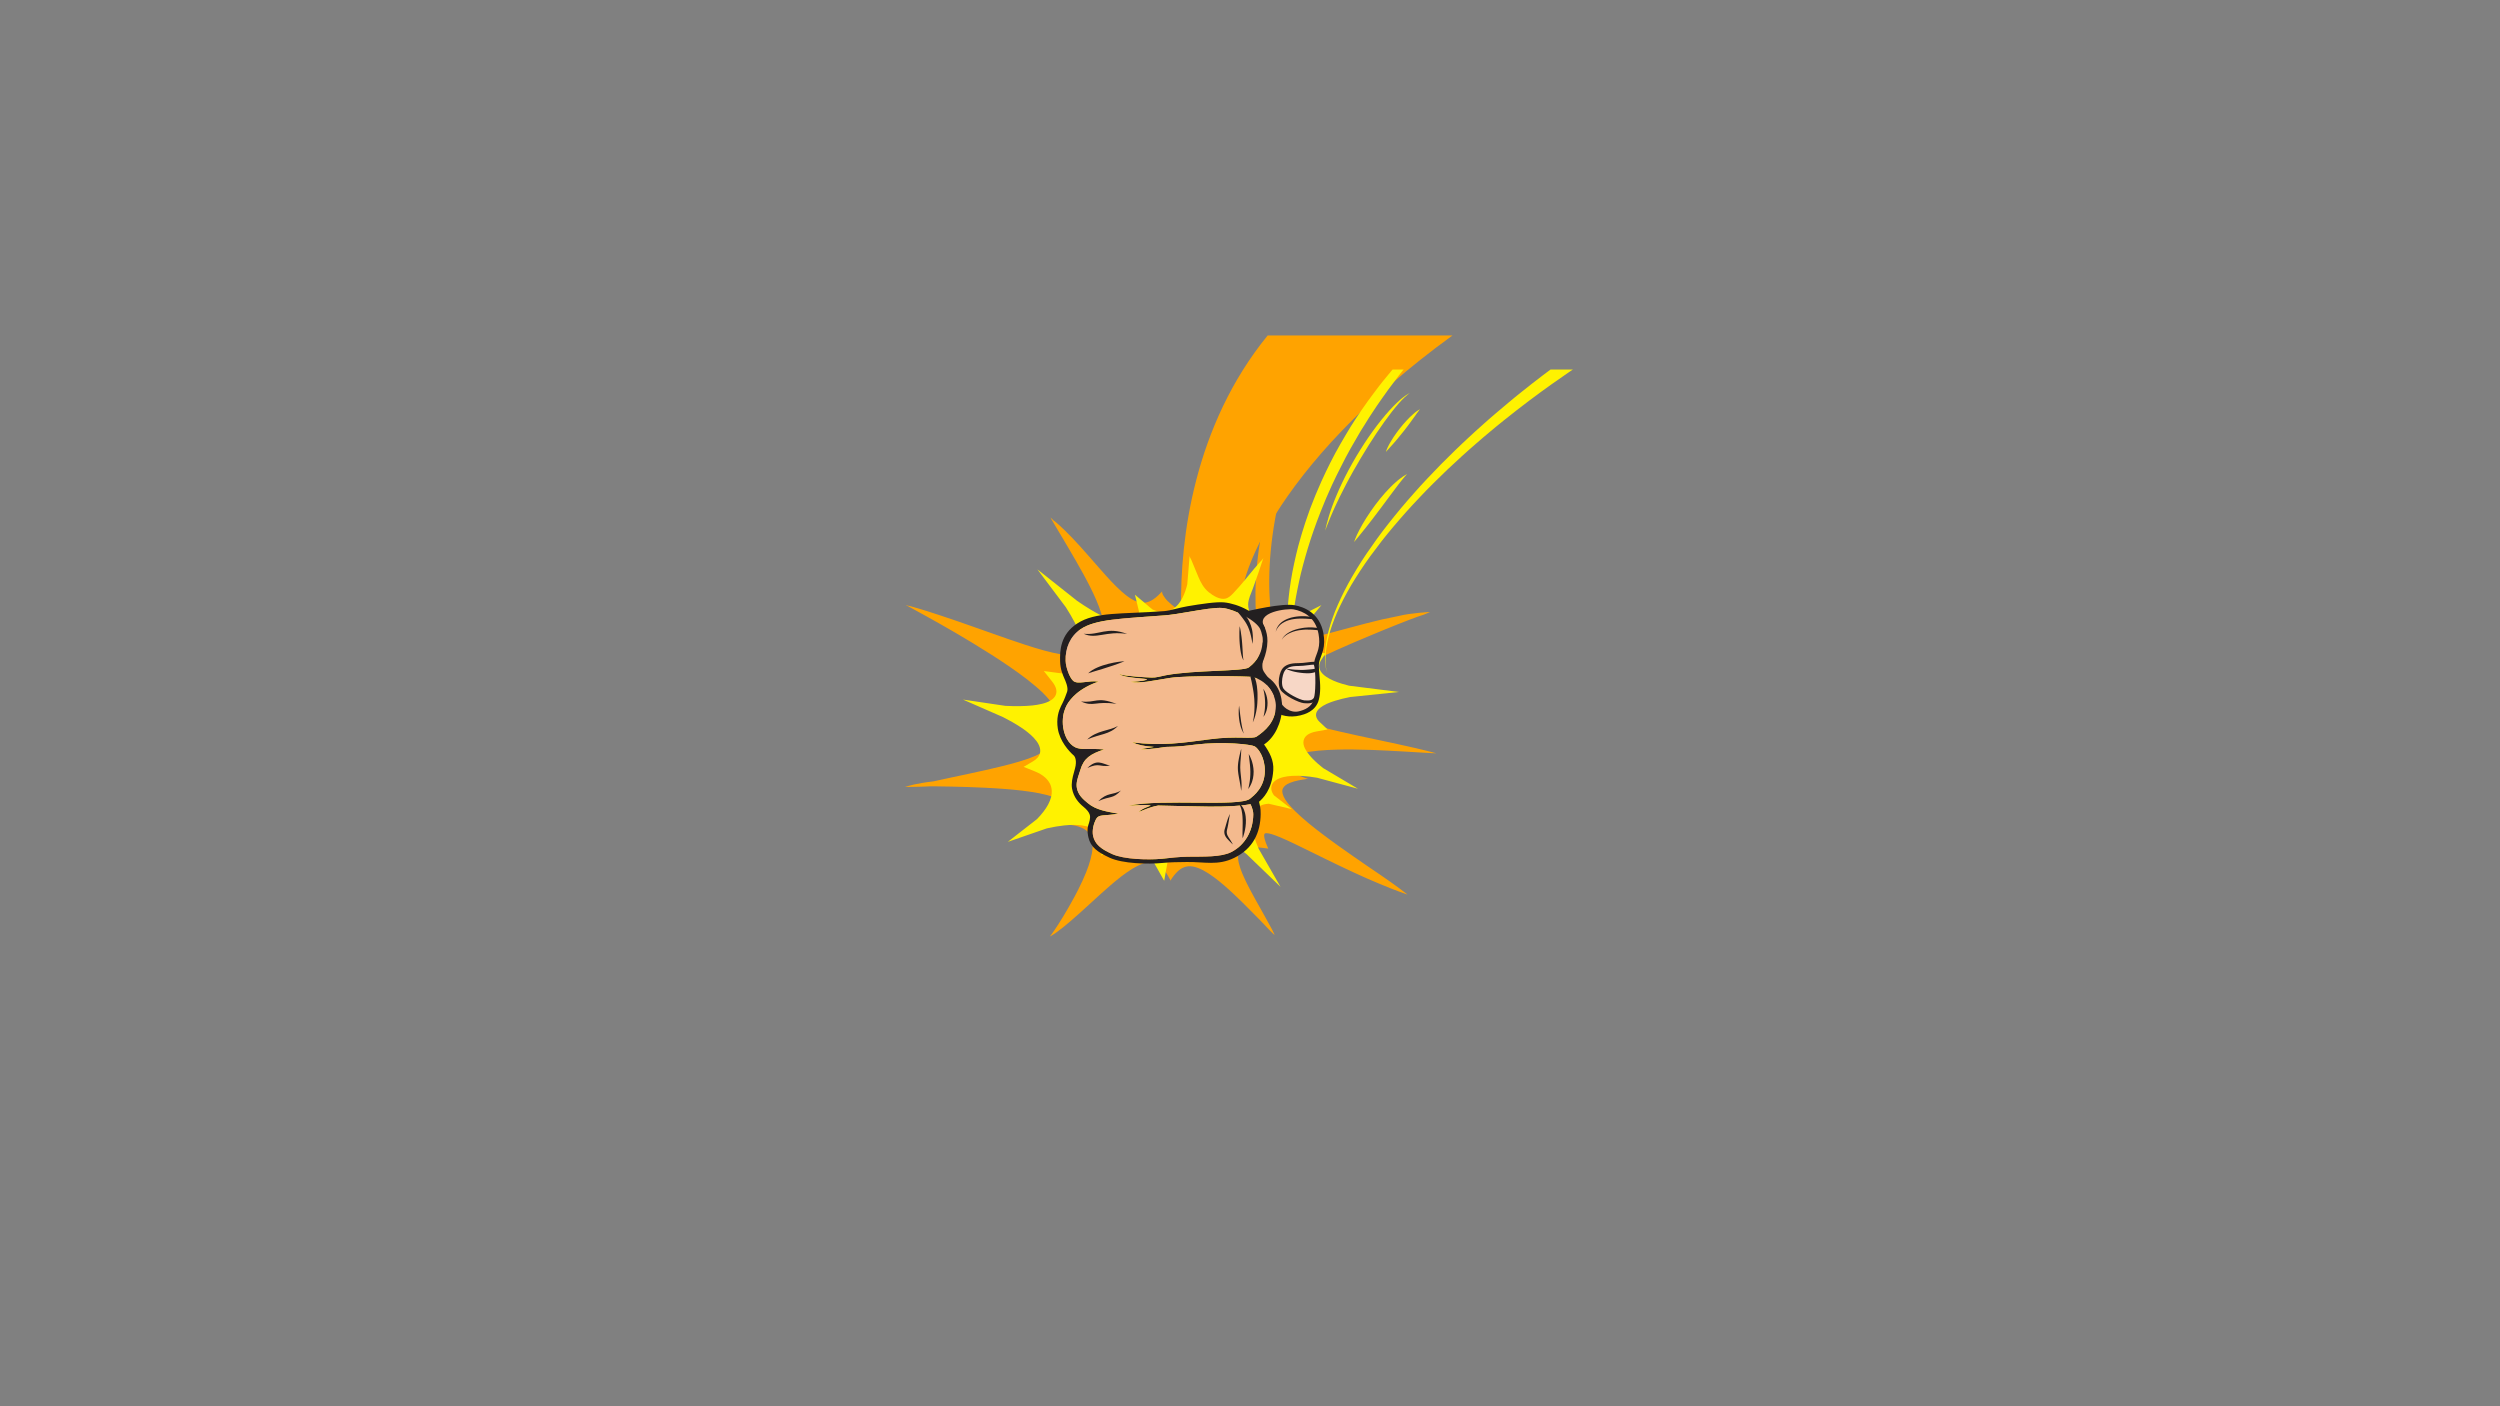 <?xml version="1.0" encoding="utf-8"?>
<!-- Generator: Adobe Illustrator 23.0.1, SVG Export Plug-In . SVG Version: 6.00 Build 0)  -->
<svg version="1.1" id="Layer_1" xmlns="http://www.w3.org/2000/svg" xmlns:xlink="http://www.w3.org/1999/xlink" x="0px" y="0px"
	 viewBox="0 0 1920 1080" style="enable-background:new 0 0 1920 1080;" xml:space="preserve">
<rect x="0" y="0" width="1920" height="1080" fill="#808080" stroke="none"/>
<style type="text/css">
	.st0{fill:#FFA300;}
	.st1{fill:#FFF200;}
	.st2{fill:#F4BA8E;}
	.st3{fill:#231F20;}
	.st4{fill:#F7D7C6;}
</style>
<g id="orange_fire">
	<path class="st0" d="M907.11,467.59c0.06,3.59-7.67-3.46-10.46-6.07c-1.39-1.3-5.41-6.43-3.81-7.65c-0.09,0.07-0.21,0.21-0.29,0.31
		c-0.15,0.13-0.32,0.31-0.54,0.55c-0.55,0.62-1.45,1.5-2.34,2.36c-1.13,1.11-2.5,2.23-3.97,3.23c-1.94,1.29-3.94,2.12-5.95,2.48
		c-2.25,0.39-4.71,0.05-7.33-1.01c-2.29-0.93-4.83-2.48-7.77-4.76c-2.31-1.8-4.71-3.95-7.54-6.76c-2.37-2.37-4.81-4.94-7.25-7.64
		c-1.72-1.87-3.41-3.8-5.05-5.67c-0.66-0.75-1.32-1.51-1.98-2.25c-2.27-2.61-4.53-5.19-6.71-7.68l-0.09-0.1
		c-2.13-2.45-4.3-4.9-6.46-7.28c-1.94-2.17-3.82-4.15-5.64-6.06l-0.37-0.39c-4-4.22-7.4-7.45-9.56-9.42
		c-0.87-0.8-1.64-1.46-2.25-1.99c-0.23-0.2-0.43-0.37-0.62-0.53l-0.57-0.48c-0.26-0.21-0.41-0.34-0.47-0.39l-0.55-0.41l0.21,0.32
		c-1.5-1.5-2.37-2.3-2.49-2.41l-0.5-0.44l0.27,0.53c0.12,0.24,1.1,1.95,2.68,4.6l2.28,3.83c1.4,2.35,3.05,5.12,4.89,8.19
		c0.88,1.5,1.81,3.07,2.77,4.71c0.63,1.07,1.28,2.17,1.94,3.3c0.79,1.36,1.6,2.76,2.43,4.19c0.89,1.55,1.81,3.12,2.75,4.73
		c1.68,2.92,3.49,6.14,5.36,9.56c1.81,3.35,3.57,6.63,5.2,9.9c1.6,3.18,3.17,6.52,4.66,9.94c1.64,3.85,2.79,6.92,3.62,9.67
		c1.05,3.52,1.61,6.41,1.69,8.85c0.08,2.97-0.57,5.2-1.92,6.55c-1.28,1.33-3.51,2.14-6.29,2.27c-2,0.08-4.17-0.04-6.64-0.39
		c-1.81-0.29-3.35-0.56-4.44-0.8c-0.61-0.14-1.06-0.23-1.32-0.28c-0.1-0.02-0.17-0.04-0.22-0.05l-0.29-0.07l0.09,0.21
		c0.05,0.13,0.24,0.6,0.55,1.38c0.32,0.79,0.72,1.96,1.34,3.92c0.4,1.57,0.95,3.72,0.73,5.86c-0.14,1.21-0.52,2.16-1.13,2.85
		c-0.69,0.81-1.64,1.37-2.92,1.71c-2.33,0.6-5.72,0.54-10.38-0.19c-3.57-0.57-7.59-1.47-12.63-2.85
		c-9.37-2.58-19.16-5.88-27.49-8.77c-6.94-2.39-13.87-4.85-20.57-7.23c-2.33-0.83-4.64-1.65-6.91-2.45l-2.56-0.89
		c-3.5-1.22-6.9-2.41-10.14-3.55c-4.19-1.44-8.23-2.79-11.47-3.86c-7.62-2.56-13.63-4.4-17.33-5.5c-2.35-0.71-4.54-1.34-6.49-1.86
		l-1.09-0.3l0.69,0.36c-1.27-0.42-1.96-0.65-1.96-0.65l-1.2-0.41l1.09,0.59c0,0,2.57,1.39,7.09,3.86c1.41,0.78,3.02,1.66,4.8,2.64
		l3.27,1.79c3.1,1.73,6.58,3.69,10.4,5.83c1.58,0.91,3.22,1.85,4.91,2.82c2.32,1.34,4.75,2.73,7.25,4.17
		c3.51,2.05,7.09,4.2,10.88,6.48l2.51,1.51c4.52,2.75,9.25,5.69,14.05,8.74c3.91,2.51,9.05,5.83,14.13,9.36
		c4.44,3.04,8.98,6.33,13.49,9.8c4.81,3.76,8.68,7.09,11.83,10.16c2.9,2.9,6.44,6.69,8.16,10.35c1.18,2.52,1.32,4.82,0.41,6.63
		c-0.33,0.66-0.8,1.25-1.4,1.78c-2.51,2.23-6.35,3.38-9.02,4.05c-2.84,0.68-5.76,1.19-8.68,1.53l-1,0.11
		c-2.05,0.23-3.66,0.42-4.85,0.49c-1.23,0.11-1.94,0.18-2.07,0.19l-0.65-0.13l0.53,0.27l0.05,0.03c0.02,0.02,0.06,0.03,0.1,0.04
		c0.17,0.09,0.67,0.32,1.54,0.72c0.74,0.32,1.73,0.78,2.89,1.33c0.5,0.23,1.02,0.48,1.59,0.74c2.15,1.02,4.39,2.18,6.68,3.45
		c3.21,1.84,5.5,3.49,7.2,5.19c1.1,1.16,1.73,2.22,1.87,3.15c0.18,1.02-0.1,1.97-0.85,2.95c-1.33,1.73-3.97,3.45-8.32,5.42
		c-3.23,1.41-6.98,2.75-11.8,4.21c-3.98,1.21-8.35,2.4-12.99,3.54c-4.52,1.14-9.06,2.18-13.32,3.14c-4.5,0.98-8.9,1.94-13.07,2.87
		c-4.26,0.9-8.39,1.78-12.28,2.61c-1.48,0.32-2.93,0.64-4.35,0.94c-2.33,0.51-4.56,0.99-6.69,1.45c-0.6,0.13-1.18,0.25-1.76,0.38
		c-0.66,0.14-1.32,0.28-1.97,0.43c-6.95,0.81-12.05,1.78-15.11,2.45c-3.89,0.86-6.02,1.64-6.04,1.64l-0.68,0.25
		c0,0,15.49-0.22,19.1-0.51c1.64,0,3.37,0.01,5.18,0.02c3.43,0.03,7.19,0.1,11.39,0.19c3.95,0.08,8.22,0.19,12.7,0.33
		c3.87,0.12,8.18,0.3,13.55,0.56l0.55,0.03c4.39,0.24,8.93,0.48,13.41,0.84c4.48,0.33,9.15,0.77,13.88,1.33
		c4.66,0.56,9.11,1.24,13.23,2.02c4.76,0.96,8.56,2,11.62,3.19c3.8,1.49,6.33,3.17,7.51,4.98c0.62,0.89,0.94,1.91,0.97,3.11
		c0.05,1.01-0.13,2.09-0.51,3.12c-0.68,1.77-1.65,3.5-2.79,4.98c-1.13,1.5-1.88,2.44-2.46,3.06l-0.25,0.29
		c-0.38,0.44-0.57,0.65-0.64,0.75l-0.6,0.17l0.7,0.03c0,0,0.58,0.02,1.63,0.04c0.84-0.02,2.01,0.04,3.49,0.11l1.03,0.05
		c2.52,0.17,4.7,0.42,6.85,0.8c2.02,0.37,5,1.13,7.8,2.65c2.48,1.42,4.33,3.43,5.35,5.83c1,2.24,1.43,5.07,1.28,8.43
		c-0.1,1.57-0.28,3.13-0.54,4.64c-0.33,1.61-0.66,3.18-1.1,4.75c-0.82,3-1.91,6.22-3.25,9.58c-1.69,4.22-3.7,8.61-6.13,13.43
		c-0.81,1.6-1.68,3.28-2.59,4.99c-1.51,2.82-3.06,5.62-4.61,8.32l-0.09,0.15c-1.49,2.58-2.9,5.01-4.26,7.24
		c-2.87,4.68-5.22,8.35-6.99,10.9c-0.24,0.33-0.46,0.65-0.67,0.95c-0.61,0.86-1.09,1.54-1.48,2.03c-0.42,0.55-0.65,0.86-0.76,0.98
		c-0.03,0.04-0.04,0.06-0.04,0.06l-0.19,0.16l0.31,0.02c0.02,0,0.07,0,0.11-0.02c0.42-0.22,2.16-1.23,4.49-2.9
		c3.09-2.2,6.91-5.24,10.76-8.57c1.82-1.56,4.23-3.64,6.78-5.95c1.76-1.58,3.57-3.24,5.43-4.93l1.96-1.78
		c1.6-1.46,3.23-2.95,4.88-4.46l2.96-2.71l1.32-1.19c2.23-2.01,4.53-4.08,6.86-6.08c2.55-2.22,5.31-4.5,8.43-6.96
		c2.55-1.93,5.57-4.17,8.68-6.08c3.44-2.09,6.25-3.44,8.86-4.25c3.11-1.01,5.97-1.19,8.27-0.51c2.13,0.59,4.31,1.99,6.14,3.94
		c1.76,1.93,2.93,3.66,3.59,4.76c0.75,1.24,1.49,2.5,1.91,3.35c0.42,0.79,0.65,1.22,0.65,1.22l0.01,0.49l0.13-0.24l0.23,0.42
		c0,0-0.1-0.66-0.09-0.66c0.04-0.08,0.27-0.41,0.6-0.87c0.21-0.36,0.54-0.8,0.92-1.31c0.26-0.34,0.54-0.73,0.84-1.14
		c0.7-0.87,1.75-2.19,3.11-3.45c1.69-1.52,3.26-2.5,4.96-3.11c1.95-0.78,4.21-0.95,6.73-0.51c2.39,0.44,5.12,1.46,7.91,2.95
		c2.39,1.26,4.96,2.91,8.07,5.17c2.81,2.08,5.43,4.19,7.81,6.26c2.61,2.23,5.11,4.54,7.45,6.72c2.14,2.01,4.37,4.16,7.01,6.76
		c4.06,4.01,7.82,7.84,11.13,11.21l1.07,1.09c1.03,1.08,2.01,2.09,2.96,3.06l0.74,0.75l0.02,0.02c0.01,0.01,0.02,0.02,0.03,0.03
		c1.66,1.84,3.29,3.58,4.85,5.15c1.81,1.84,2.98,2.93,3.27,3.19l0.27-0.03c0-0.01-0.04-0.16-0.17-0.43
		c-0.47-1.07-1.06-2.3-1.72-3.55c-0.63-1.22-1.33-2.48-2.1-3.81c-0.99-1.83-2.07-3.8-3.22-5.86c-2.23-4-4.85-8.69-7.65-13.68
		c-1.52-2.77-2.88-5.29-4.16-7.69c-1.46-2.82-2.76-5.36-3.93-7.92c-1.25-2.65-2.34-5.3-3.26-7.9c-0.99-2.86-1.56-5.29-1.76-7.43
		c-0.2-2.48,0.16-4.42,1.11-5.74c0.87-1.32,2.56-2.26,4.89-2.74c1.85-0.38,3.99-0.52,6.52-0.44c2.23,0.09,4.22,0.28,5.52,0.42
		c0.57,0.07,1.1,0.14,1.59,0.2c0.81,0.1,1.51,0.18,2.04,0.27c0.85,0.11,1.32,0.17,1.32,0.17l0.19,0.02l-0.06-0.15
		c0,0-0.18-0.43-0.54-1.23c-0.26-0.59-0.58-1.37-0.97-2.36c-0.13-0.33-0.27-0.69-0.42-1.06c-0.57-1.63-1.14-3.37-1.19-5.11
		c-0.03-0.5,0.08-0.93,0.18-1.19l0.02-0.04c0.15-0.29,0.33-0.49,0.53-0.57c0.39-0.17,1.4-0.24,2.67,0.02
		c2.73,0.51,6.03,1.8,9.19,3.11c3.54,1.49,7.25,3.23,10.4,4.74c3.47,1.66,6.99,3.38,10.71,5.21l0.39,0.19
		c3.79,1.87,7.64,3.76,11.49,5.65c2.95,1.43,5.91,2.86,8.83,4.28l2.74,1.33c3.3,1.59,6.78,3.24,11.3,5.33
		c3.32,1.54,6.82,3.12,10.69,4.84c3.56,1.57,6.9,2.98,9.71,4.14c6.25,2.63,11.48,4.64,14.76,5.86c3.4,1.26,5.52,1.97,5.72,2.03
		l0.72,0.21c0,0-8.58-6.78-20.89-15.12l-2.82-1.92c-2.25-1.53-4.61-3.13-7.07-4.8c-2.21-1.52-4.49-3.11-6.84-4.73l-4.07-2.82
		c-3.85-2.68-7.74-5.41-11.55-8.13c-3.74-2.69-7.73-5.57-11.67-8.58c-3.49-2.59-7.16-5.48-11.22-8.81
		c-3.87-3.2-7.15-6.13-10.03-8.96c-3.62-3.61-5.97-6.36-7.6-8.92c-2.03-3.21-2.77-5.97-2.15-7.97c0.08-0.26,0.19-0.53,0.31-0.78
		c0.8-1.59,2.59-3.04,5.04-4.06c2.13-0.88,4.54-1.59,6.97-2.06c2.19-0.42,3.77-0.7,4.91-0.84c1.14-0.18,1.76-0.25,1.77-0.26
		l1.07-0.14c0,0-1.09-0.07-1.11-0.08c-0.13-0.04-0.68-0.22-1.63-0.53c-0.77-0.25-2.38-0.79-4.58-1.65
		c-1.94-0.79-4.23-1.78-6.52-3.18c-1.65-1-4.52-3.02-5.24-5.3c-0.26-0.78-0.19-1.58,0.21-2.38c0.53-1.05,1.61-2.05,3.21-2.99
		c2.43-1.39,5.88-2.58,10.27-3.53c3.59-0.78,7.74-1.4,12.69-1.89c4.94-0.44,9.42-0.7,13.7-0.79c8.04-0.25,16.82-0.18,27.62,0.21
		c4.53,0.17,8.86,0.38,12.86,0.58c2.15,0.12,4.24,0.23,6.25,0.34c1.84,0.1,3.62,0.2,5.33,0.29c3.64,0.21,6.97,0.41,9.91,0.59
		c2.9,0.17,5.42,0.32,7.5,0.44c0.72,0.04,1.39,0.08,2,0.11c0.52,0.03,0.99,0.06,1.43,0.08c0.38,0.02,0.74,0.03,1.04,0.04
		c0.39,0.02,0.73,0.04,1.02,0.05l0.29,0.01c0.14,0,0.27,0.01,0.37,0.01c0.1,0,0.18,0.01,0.25,0.01l1.14,0.02l-0.86-0.22
		c0,0-0.09-0.02-0.23-0.07l-0.57-0.15c-0.99-0.26-2.84-0.76-5.41-1.4c-5.42-1.34-10.95-2.63-16.45-3.83
		c-3.14-0.7-6.9-1.54-10.98-2.41c-1.4-0.3-2.84-0.6-4.29-0.91c-2.58-0.55-5.22-1.11-7.92-1.69c-2.46-0.52-4.98-1.06-7.52-1.6
		c-1.82-0.39-3.66-0.78-5.51-1.18c-4.26-0.93-8.8-1.92-13.37-2.98c-8-1.84-17.3-4.1-25.65-6.88c-3.23-1.1-7.36-2.6-10.59-4.43
		c-1.48-0.82-2.74-1.73-3.65-2.63c-0.9-0.89-1.37-1.77-1.47-2.7c-0.1-0.82,0.18-1.77,0.82-2.83c0.46-0.8,1.16-1.63,2.11-2.52
		c1.5-1.38,3.15-2.64,4.78-3.66c1.27-0.82,2.57-1.65,3.45-2.16c0.65-0.39,1.06-0.63,1.21-0.72l0.03-0.02l0.23-0.14l-0.28-0.07
		c-0.06-0.02-0.68-0.17-1.78-0.45c-0.82-0.2-2.56-0.67-4.91-1.44c-2-0.68-4.55-1.64-6.56-3.13c-2.01-1.54-2.33-3.35-0.94-5.53
		c1.43-2.28,4.23-4.48,6.77-6.32c3.13-2.18,6.76-4.25,9.91-5.99c3.25-1.77,6.97-3.67,11.39-5.81c3.86-1.84,7.98-3.78,12.17-5.64
		c3.91-1.78,7.92-3.51,11.79-5.18l0.59-0.25c2.72-1.15,5.41-2.28,8.05-3.4l4.1-1.73c4.68-1.95,8.2-3.41,11.41-4.74
		c1.62-0.65,3.19-1.29,4.73-1.91c1.94-0.78,3.81-1.54,5.6-2.26c7.35-2.91,12.17-4.75,15.62-5.98c1.95-0.68,3.46-1.19,4.51-1.49
		c1.03-0.3,4.85-2.08,4.85-2.08c-0.29,0.01-15.33,0.86-23.63,2.98c-3.09,0.79-9.35,1.85-13.36,2.79c-3.95,0.94-8,1.94-12.01,2.98
		c-4.7,1.21-8.85,2.3-12.69,3.35c-4.31,1.16-8.68,2.33-13.06,3.5c-4.3,1.18-8.61,2.29-13,3.42c-5.06,1.26-9.09,2.2-12.67,2.95
		c-9.42,1.96-23.42,6.41-28.96-3.47c-1.42-2.53-1.7-6.16-4.37-8.02c-2.69-1.87-8.72,0.74-9.95-1.87
		c-12.03-25.52,23.63-121.21,160.91-220.96l-141.92,0.02C917.3,326.62,906.18,413.11,907.11,467.59z"/>
	<path class="st1" d="M1017.73,407.59c0,0,0.1-0.47,0.29-1.34c0.21-0.87,0.43-2.16,0.88-3.78c0.42-1.62,0.93-3.6,1.63-5.84
		c0.68-2.24,1.49-4.77,2.5-7.48c0.98-2.73,2.1-5.67,3.42-8.73c1.28-3.08,2.71-6.3,4.3-9.59c1.59-3.29,3.26-6.69,5.1-10.08
		c1.84-3.39,3.75-6.82,5.75-10.21c2.02-3.38,4.12-6.72,6.24-9.99c2.1-3.28,4.34-6.41,6.5-9.45c2.18-3.03,4.38-5.91,6.55-8.59
		c2.14-2.7,4.29-5.17,6.32-7.42c2.04-2.25,4-4.25,5.82-5.96c0.89-0.87,1.79-1.64,2.59-2.36c0.85-0.69,1.61-1.34,2.34-1.89
		c1.44-1.11,2.68-1.88,3.53-2.37c0.88-0.46,1.34-0.71,1.34-0.71s-0.42,0.3-1.22,0.86c-0.77,0.58-1.84,1.49-3.13,2.7
		c-1.28,1.22-2.74,2.76-4.35,4.59c-1.61,1.82-3.32,3.94-5.17,6.27c-1.81,2.35-3.74,4.91-5.72,7.66c-1.99,2.74-3.97,5.69-6.05,8.73
		c-2.06,3.05-4.08,6.25-6.16,9.5c-2.07,3.25-4.1,6.58-6.07,9.95c-2.02,3.34-3.95,6.72-5.82,10.06c-0.92,1.67-1.84,3.34-2.75,4.98
		c-0.88,1.65-1.78,3.27-2.6,4.89c-1.66,3.23-3.29,6.34-4.74,9.33c-0.74,1.49-1.42,2.95-2.09,4.36c-0.69,1.41-1.32,2.78-1.91,4.1
		c-0.61,1.31-1.16,2.59-1.68,3.79c-0.53,1.21-1.05,2.35-1.48,3.44c-0.91,2.17-1.68,4.06-2.29,5.63c-0.63,1.56-1.08,2.81-1.41,3.66
		C1017.9,407.14,1017.73,407.59,1017.73,407.59z"/>
	<path class="st1" d="M1064.36,347.09c0,0,0.18-0.62,0.56-1.67c0.17-0.53,0.45-1.15,0.81-1.86c0.35-0.71,0.74-1.53,1.22-2.4
		c0.47-0.88,1-1.78,1.59-2.73c0.59-0.95,1.19-1.98,1.88-2.99c1.39-2.02,2.88-4.18,4.53-6.25c0.83-1.03,1.65-2.06,2.5-3.06
		c0.82-1.01,1.71-1.96,2.56-2.88c0.85-0.92,1.71-1.79,2.51-2.62c0.81-0.83,1.66-1.56,2.42-2.24c0.75-0.69,1.47-1.3,2.11-1.83
		c0.69-0.51,1.32-0.93,1.82-1.28c1.01-0.69,1.61-1.04,1.61-1.04s-0.38,0.57-1.06,1.5c-0.35,0.46-0.75,1.02-1.25,1.63
		c-0.45,0.66-0.94,1.41-1.52,2.2c-0.56,0.8-1.19,1.65-1.85,2.54c-0.64,0.91-1.32,1.88-2.05,2.86c-0.74,0.97-1.5,1.98-2.27,3.01
		c-0.76,1.03-1.57,2.06-2.38,3.09c-1.64,2.04-3.24,4.1-4.86,5.98c-0.8,0.94-1.57,1.85-2.31,2.71c-0.72,0.86-1.48,1.66-2.12,2.39
		c-0.63,0.74-1.24,1.4-1.8,1.99c-0.54,0.6-1.06,1.11-1.42,1.57C1064.84,346.59,1064.36,347.09,1064.36,347.09z"/>
	<path class="st1" d="M1039.96,416.28c0,0,0.08-0.24,0.22-0.7c0.15-0.45,0.35-1.12,0.71-1.94c0.67-1.67,1.72-3.99,3.15-6.71
		c1.41-2.73,3.2-5.85,5.27-9.12c1.04-1.63,2.12-3.31,3.29-4.99c1.14-1.69,2.37-3.36,3.61-5.04c1.24-1.67,2.55-3.31,3.84-4.92
		c1.3-1.61,2.65-3.15,3.95-4.63c1.35-1.46,2.64-2.88,3.95-4.18c1.33-1.29,2.54-2.51,3.79-3.57c1.23-1.07,2.32-2.06,3.42-2.84
		c1.07-0.81,1.98-1.51,2.82-2.03c1.66-1.03,2.63-1.56,2.63-1.56s-0.69,0.83-1.91,2.18c-0.62,0.67-1.26,1.58-2.09,2.53
		c-0.83,0.95-1.63,2.13-2.61,3.32c-0.98,1.2-1.91,2.59-3,3.97c-1.06,1.41-2.17,2.9-3.33,4.44c-2.3,3.09-4.75,6.39-7.2,9.69
		c-2.48,3.29-4.96,6.58-7.32,9.65c-1.19,1.53-2.35,3.01-3.44,4.41c-1.09,1.41-2.17,2.71-3.14,3.93c-0.95,1.23-1.89,2.32-2.69,3.31
		c-0.81,0.98-1.51,1.84-2.09,2.54c-0.58,0.7-1.06,1.26-1.35,1.66C1040.13,416.08,1039.96,416.28,1039.96,416.28z"/>
	<path class="st0" d="M1018.87,283.78c-0.96,1.49-1.92,2.99-2.88,4.54c-4.19,6.71-8.28,13.93-12.27,21.5
		c-3.95,7.59-7.79,15.53-11.34,23.72c-3.57,8.18-6.9,16.6-9.89,25.12c-6.01,17.02-10.69,34.43-13.71,50.99
		c-3.05,16.55-4.46,32.24-4.58,45.73c-0.07,6.75,0.16,12.94,0.53,18.43c0.41,5.49,0.94,10.27,1.5,14.2
		c0.56,3.92,1.11,7.14,1.51,9.12c0.39,2.04,0.6,3.14,0.6,3.14l12.48-2.03c0,0-0.26-1.08-0.74-3.11c-0.52-2.08-1.11-4.86-1.82-8.6
		c-0.71-3.73-1.42-8.28-2.05-13.53c-0.59-5.25-1.08-11.2-1.3-17.72c-0.47-13.03,0.21-28.31,2.46-44.59
		c2.23-16.28,6.05-33.54,11.22-50.52c2.57-8.49,5.48-16.91,8.65-25.12c3.14-8.21,6.6-16.2,10.17-23.84
		c3.61-7.63,7.34-14.93,11.2-21.71c1.1-1.95,2.2-3.84,3.31-5.71H1018.87z"/>
	<path class="st1" d="M1069.52,283.78c-0.24,0.27-0.47,0.53-0.71,0.81c-1.52,1.85-3.06,3.72-4.61,5.61
		c-1.55,1.9-3.16,3.79-4.66,5.77c-1.5,1.98-3.01,3.99-4.54,6.01c-6.09,8.09-12.01,16.66-17.61,25.57
		c-5.44,8.99-10.86,18.17-15.61,27.63c-2.46,4.7-4.58,9.52-6.83,14.27c-1.08,2.39-2.08,4.81-3.12,7.2c-0.52,1.2-1.03,2.39-1.54,3.59
		c-0.48,1.2-0.96,2.41-1.43,3.61c-0.94,2.4-1.88,4.8-2.81,7.18c-0.84,2.41-1.68,4.81-2.51,7.19c-0.86,2.37-1.59,4.76-2.34,7.13
		c-0.73,2.37-1.53,4.71-2.17,7.06c-2.8,9.36-4.83,18.56-6.54,27.29c-1.64,8.75-2.69,17.09-3.34,24.8
		c-0.58,7.72-0.8,14.81-0.53,21.09c0.01,1.57,0.12,3.09,0.22,4.55c0.1,1.46,0.18,2.88,0.31,4.23c0.16,1.35,0.32,2.65,0.46,3.89
		c0.13,1.24,0.29,2.42,0.5,3.53c0.38,2.23,0.68,4.22,1.15,5.93c0.43,1.71,0.71,3.18,1.11,4.33c0.73,2.31,1.13,3.55,1.13,3.55
		s-0.22-1.27-0.63-3.64c-0.26-1.18-0.35-2.66-0.56-4.38c-0.23-1.71-0.3-3.71-0.45-5.92c-0.09-1.11-0.12-2.28-0.12-3.51
		c-0.01-1.23-0.03-2.51-0.04-3.85c0.04-1.34,0.07-2.73,0.11-4.18c0.03-1.45,0.06-2.94,0.19-4.49c0.1-1.54,0.21-3.14,0.32-4.78
		c0.17-1.64,0.34-3.32,0.52-5.05c0.09-0.86,0.18-1.74,0.27-2.62c0.12-0.88,0.23-1.78,0.35-2.68c0.24-1.81,0.49-3.66,0.75-5.55
		c0.64-3.77,1.23-7.69,2.1-11.72c0.76-4.04,1.73-8.2,2.69-12.47c2.11-8.52,4.62-17.44,7.58-26.58c3.02-9.13,6.45-18.48,10.37-27.84
		c0.48-1.17,0.96-2.35,1.44-3.53c0.52-1.17,1.03-2.34,1.55-3.51c1.04-2.34,2.05-4.7,3.13-7.04c2.26-4.64,4.39-9.36,6.85-13.95
		c4.58-9.31,9.8-18.37,15.05-27.24c1.38-2.19,2.75-4.36,4.11-6.53c1.35-2.17,2.65-4.36,4.09-6.46c2.83-4.22,5.51-8.46,8.46-12.46
		c1.44-2.02,2.86-4.03,4.28-6.01c1.43-1.98,2.93-3.88,4.35-5.81c1.44-1.92,2.86-3.82,4.26-5.69c1.17-1.45,2.31-2.88,3.45-4.3
		H1069.52z"/>
	<path class="st1" d="M1190.85,283.78c-1.86,1.38-3.82,2.85-5.88,4.41c-2.52,1.94-5.21,4-8.04,6.18c-2.82,2.18-5.72,4.54-8.79,6.97
		c-3.08,2.41-6.18,5.02-9.43,7.7c-3.26,2.66-6.56,5.47-9.93,8.38c-1.69,1.45-3.4,2.92-5.13,4.41c-1.7,1.51-3.43,3.05-5.17,4.59
		c-3.51,3.07-6.99,6.31-10.54,9.58c-3.59,3.25-7.07,6.68-10.66,10.1c-3.57,3.44-7.08,7-10.66,10.55
		c-7.02,7.22-14.09,14.59-20.79,22.22c-3.42,3.76-6.65,7.66-9.94,11.49c-1.62,1.93-3.19,3.89-4.78,5.82
		c-1.59,1.93-3.16,3.87-4.67,5.84c-6.19,7.77-11.81,15.68-17.09,23.41c-5.24,7.76-9.87,15.48-13.98,22.9
		c-4.05,7.46-7.41,14.7-10.17,21.48c-2.63,6.83-4.61,13.2-5.87,18.95c-1.15,5.76-1.82,10.83-1.76,15.03c0,1.05-0.01,2.04-0.01,2.97
		c0.09,0.93,0.17,1.8,0.25,2.61c0.08,0.81,0.15,1.56,0.22,2.25c0.06,0.69,0.25,1.3,0.35,1.85c0.47,2.2,0.72,3.38,0.72,3.38
		s-0.21-1.18-0.6-3.39c-0.08-0.55-0.25-1.16-0.28-1.85c-0.04-0.69-0.09-1.43-0.13-2.24c-0.05-0.81-0.1-1.68-0.15-2.6
		c0.04-0.93,0.08-1.91,0.12-2.95c0.09-4.17,0.95-9.19,2.3-14.86c1.46-5.66,3.66-11.92,6.52-18.6c2.98-6.65,6.58-13.72,10.86-20.99
		c4.35-7.24,9.22-14.75,14.7-22.29c5.52-7.52,11.38-15.19,17.8-22.71c1.56-1.91,3.19-3.78,4.84-5.65c1.65-1.87,3.27-3.77,4.94-5.63
		c3.4-3.7,6.74-7.46,10.27-11.1c6.91-7.37,14.19-14.47,21.4-21.41c3.68-3.42,7.28-6.84,10.94-10.14c3.69-3.28,7.26-6.58,10.92-9.69
		c3.63-3.14,7.19-6.24,10.78-9.18c1.78-1.48,3.54-2.95,5.28-4.4c1.77-1.42,3.51-2.83,5.23-4.22c3.44-2.78,6.8-5.47,10.12-8
		c3.3-2.55,6.47-5.04,9.59-7.34c3.12-2.31,6.07-4.56,8.94-6.64c2.88-2.07,5.6-4.03,8.17-5.88c5.14-3.66,9.69-6.75,13.4-9.34
		c1.04-0.7,2.01-1.35,2.93-1.96H1190.85z"/>
</g>
<path id="yellow_fire" class="st1" d="M992.18,476.2c-3.48,1.22-6.56,2.05-9.63,2.6c-2.57,0.44-4.7,0.63-6.74,0.6
	c-2.64-0.03-5.05-0.43-7.18-1.21c-6.36-2.23-10.29-8.35-10.05-14.21c0.17-4.1,2.13-8,3.57-11.85c2.92-7.83,5.51-15.77,8.16-23.67
	c-0.75,1.43-2.03,2.55-3.14,3.77c-5.35,5.9-10.1,12.24-15.34,18.22c-1.48,1.68-2.98,3.35-4.53,4.98c-1.64,1.73-3.6,3.75-6.22,4.33
	c-4.33,0.96-9.62-2.41-12.59-4.81c-4.09-3.31-6.29-7.53-8.18-12.01c-1.82-4.29-3.55-8.62-5.36-12.91c-0.33-0.79-1.4-2.31-1.32-3.18
	c0,0-1.79,21.85-1.79,21.85c-0.39,1.68-0.86,3.31-1.38,4.84l-0.14,0.44c-1.24,3.61-2.77,6.59-4.67,9.15
	c-2.54,3.39-5.77,5.6-9.41,6.4c-1.95,0.45-4.03,0.51-6.11,0.14c-1.95-0.32-3.57-0.96-4.9-1.54c-0.64-0.29-12.98-11.07-13.59-11.4
	l3.14,13.04c-0.19,0.96-0.45,1.84-0.86,2.78c-0.72,1.59-1.71,2.81-3.07,3.74c-1.54,1.08-3.92,1.77-6.35,1.83
	c-5.07,0.11-10.09-1.67-13.86-3.22c-3.96-1.64-8.09-3.76-12.95-6.67c-3.55-2.14-7.07-4.43-10.48-6.8l-30.49-24.18l21.86,29.12
	c2.54,3.99,4.7,7.68,6.61,11.29c2.8,5.35,4.82,10.05,6.19,14.39c1.82,5.88,2.33,10.34,1.67,14.38c-0.49,2.68-1.57,4.91-3.2,6.56
	c-1.69,1.78-4.18,3.09-6.99,3.68c-3,0.62-6.06,0.69-9.63,0.22l-11.55-1.54l6.38,8.09c0.77,0.98,1.42,1.96,1.96,2.92
	c1.13,2.15,1.54,4.06,1.24,5.87c-0.3,2.07-1.81,4.11-4.06,5.52c-2.27,1.48-4.95,2.27-6.8,2.74c-2.55,0.66-5.11,1.02-7.4,1.28
	c-6.07,0.63-12.93,0.72-20.96,0.31l-32.48-4.82l30.78,13.48c4.61,2.3,8.92,4.74,12.81,7.24c4.59,3,8.02,5.75,10.69,8.54
	c1.75,1.89,2.93,3.48,3.74,5.08c0.99,1.89,1.45,3.8,1.31,5.57c-0.12,1.71-0.8,3.33-2.05,4.73c-0.91,1.05-2.05,1.97-3.53,2.83
	l-7.16,4.22l8.72,3.5c3.14,1.26,5.73,2.81,7.84,4.7c1.53,1.41,2.74,2.95,3.59,4.56c0.84,1.61,1.32,3.47,1.45,5.48
	c0.19,3.34-0.71,6.78-2.79,10.73c-1.96,3.6-4.82,7.34-8.5,11.1l-22.49,17.54l29.92-10.35c4.95-1.12,9.32-1.87,13.36-2.29
	c5.26-0.54,9.58-0.56,13.55-0.04c2.59,0.35,4.74,0.87,6.64,1.61c2.15,0.82,4.06,1.97,5.52,3.33c1.35,1.25,2.42,2.73,3.03,4.18
	l0.02,0.07c0.34,0.89,0.59,1.73,0.74,2.52l-0.86,11.63l9.55-7.82c1.37-0.56,2.8-0.96,4.37-1.22c3.33-0.6,7.63-0.06,11.17,1.38
	c3.44,1.42,6.66,3.57,9.55,6.37l0.08,0.07c1.2,1.13,2.37,2.38,3.73,4.04c0.63,0.74,1.26,1.54,1.9,2.44l7.86,13.94l2.57-14.21
	c0.67-1.8,1.45-3.42,2.4-4.93c2.04-3.21,4.71-5.44,7.93-6.63c1.79-0.66,3.81-0.98,5.77-0.93c1.71,0.04,3.42,0.32,5.26,0.83
	c2.08,0.62,4.09,1.48,6.14,2.62l7.51,4.2l1.17-6.75c0.06-0.3,0.13-0.62,0.22-1c0.16-0.62,0.49-1.3,0.86-1.83l0.04-0.06
	c0.62-0.81,1.41-1.37,2.45-1.73c0.95-0.33,2.18-0.4,3.57-0.17c1.2,0.18,2.24,0.54,3.07,0.86l0.05,0.01
	c3.91,1.58,7.16,3.84,10.09,5.99c1.37,1.02,2.75,2.09,4.18,3.26l26.07,25.13l-16.74-29.16c-1.37-3.15-2.54-6.28-3.47-9.3
	c-1.39-4.59-2.01-8.6-1.9-12.25c0.07-2.26,0.44-4.13,1.16-5.83c0.85-1.96,2.18-3.62,3.86-4.8c1.64-1.15,3.67-1.93,6-2.27
	c0.66-0.11,1.33-0.18,2.05-0.21l17.61,4.1l-13.6-10.55c-0.16-0.22-0.3-0.43-0.43-0.62c-1.17-1.81-1.69-3.43-1.65-5.17
	c-0.02-1.88,1.12-3.97,2.95-5.39c1.91-1.54,4.29-2.3,6.32-2.82l0.05-0.01c4.09-0.98,8.78-1.25,14.78-0.86
	c3.52,0.23,7.29,0.69,11.17,1.37l31.31,8.44l-26.75-15.88c-1.4-1.11-2.74-2.23-3.96-3.3c-2.74-2.44-6.18-5.71-8.63-9.41
	c-0.85-1.31-2.02-3.29-2.43-5.48c-0.38-1.98,0.06-4.07,1.21-5.59c1-1.34,2.5-2.41,4.48-3.18c1.31-0.52,2.69-0.9,4.35-1.19l8.45-1.5
	l-6.01-5.62c-0.41-0.38-0.81-0.8-1.12-1.17l-0.04-0.05c-1.33-1.59-1.94-3.35-1.73-4.98c0.19-1.6,1.25-3.23,3.07-4.74
	c1.38-1.13,3.01-2.11,5.22-3.15c2.12-0.96,4.42-1.74,6.15-2.28c3.53-1.11,7.47-2.08,11.68-2.91l37.6-3.91l-38.33-4.8
	c-1.84-0.45-3.62-0.93-5.29-1.44c-5.06-1.52-9.03-3.27-12.13-5.33c-1.93-1.3-3.41-2.71-4.29-4.12c-0.93-1.46-1.38-3.13-1.25-4.64
	c0.16-1.48,0.64-2.84,1.54-4.19l3.3-5.03l-7.38-1.7c-0.27-0.06-0.55-0.13-0.75-0.19c-2.37-0.65-5.13-1.6-7.47-3.69
	c-1.23-1.08-2.2-2.41-2.79-3.83c-0.54-1.3-0.78-2.78-0.73-4.37c0.08-1.89,0.53-3.79,1.44-5.9l14.54-17.44L992.18,476.2z"/>
<g id="hand">
	<path class="st2" d="M953.5,472.13c0.35-0.08,30.08-7.62,40.4-5.71c8.8,1.62,18.24,6.99,20.6,20.21
		c2.36,13.22-3.32,16.9-3.51,24.08c-0.19,7.18,2.36,17.03,0.01,26.28c-1.88,7.41-8.58,9.79-12.99,10.87
		c-7.92,1.93-14.27-0.21-17.19-2.28c-2.92-2.06-10.6-9.86-12.05-18.14c-1.46-8.27-3.85-14.52,1.07-27.62
		c3.04-8.08-15.63-7.77-15.63-7.77L953.5,472.13z"/>
	<path class="st3" d="M1016.96,493.07c-0.07,4.78-1.31,8.07-2.4,10.97c-0.87,2.31-1.62,4.3-1.68,6.71l0,0.32
		c-0.03,2.28,0.21,4.88,0.46,7.63c0.29,3.25,0.61,6.61,0.56,10.11c-0.04,3.17-0.39,5.97-1.04,8.54
		c-2.32,9.16-11.35,11.36-14.32,12.09c-8.36,2.04-15.4-0.12-18.89-2.58c-3.35-2.36-11.2-10.46-12.73-19.16
		c-0.19-1.09-0.4-2.15-0.6-3.19c-0.69-3.51-1.35-6.82-1.29-10.78c0.06-4.47,1.03-9.05,3.05-14.41c0.45-1.21,0.28-2.11-0.63-2.9
		c-2.75-2.37-10.45-2.78-13.18-2.73l-1.86,0.03l-0.82-22.84l1.57-0.36c7.22-1.79,31.51-7.48,41.15-5.7
		c7.04,1.3,19.26,5.83,22.07,21.56C1016.79,488.78,1016.99,490.97,1016.96,493.07z M1009.11,511.03l0.01-0.35
		c0.07-2.9,0.94-5.21,1.86-7.66c1.06-2.81,2.15-5.72,2.21-9.99c0.02-1.92-0.15-3.93-0.55-6.15c-2.34-13.1-11.69-17.49-19.13-18.86
		c-4.67-0.86-30.22,1.86-22.15,13.97c0,0-4.71,9.16-1.29,12.12c1.32,1.14,2.01,2.56,1.98,4.11l0,0c-0.01,0.68-0.15,1.39-0.43,2.12
		c-1.89,5.03-2.61,11.05-1.78,13.84c1.05,3.55,8.26,9.25,4.44,11.3c-1.05,0.56-3.85,0.62-3.66,1.73c1.39,7.92,12.54,7.3,13.05,11.67
		c0.36,3.11,6.86,9.12,13.83,7.42c4.22-1.03,10.01-3.15,11.66-9.65c0.6-2.36,0.91-4.93,0.95-7.88c0.05-3.35-0.25-6.63-0.54-9.81
		C1009.32,516.13,1009.07,513.46,1009.11,511.03z"/>
	<path class="st4" d="M997.11,510.39c5.11,0.06,12.27-1.69,12.84-0.77c2.15,3.52,1.79,23.63,0.31,26.55
		c-1.47,2.92-4.98,3.13-8.71,2.79c-3.73-0.35-14.64-5.87-17.02-9.69c-2.38-3.82-0.87-11.79,1.08-14.69
		C987.57,511.7,991.16,510.33,997.11,510.39z"/>
	<path class="st3" d="M1012.71,524.65c-0.07,4.67-0.44,10.27-1.29,11.96c-1.86,3.69-6.32,3.78-9.99,3.44
		c-4.17-0.39-15.38-6.06-17.99-10.26c-1.18-1.89-1.39-4.4-1.37-6.18c0.05-3.5,1.09-7.53,2.47-9.58c2.23-3.3,6.23-4.81,12.59-4.74
		c2.24,0.03,4.92-0.32,7.28-0.62c4.07-0.51,5.92-0.75,6.64,0.43C1012.75,511.9,1012.75,521.71,1012.71,524.65z M984.58,523.65
		c-0.03,2.17,0.34,3.94,1.06,5.11c2.17,3.48,12.6,8.81,16.05,9.12c4.31,0.4,6.46-0.22,7.43-2.14c0.47-0.94,1-5.05,1.08-11.11
		c0.09-6.64-0.39-12.3-1.21-14.18c-0.79-0.03-2.67,0.21-4.23,0.4c-2.46,0.31-5.24,0.66-7.67,0.64c-5.37-0.06-8.67,1.1-10.39,3.66
		C985.71,516.62,984.63,520.1,984.58,523.65z"/>
	<path class="st3" d="M986.99,513.17c0,0,0.38,0.09,1.03,0.26c0.32,0.09,0.72,0.15,1.17,0.24c0.44,0.1,0.97,0.15,1.52,0.25
		c0.56,0.09,1.17,0.14,1.81,0.23c0.65,0.06,1.33,0.13,2.03,0.18c1.41,0.1,2.91,0.17,4.4,0.18c0.75,0.01,1.5-0.01,2.23-0.03
		c0.73-0.04,1.45-0.06,2.13-0.13c0.69-0.04,1.35-0.11,1.97-0.16c0.63-0.05,1.19-0.12,1.73-0.17c0.52-0.06,1-0.12,1.42-0.17
		c0.41-0.07,0.76-0.12,1.06-0.17c0.13-0.05,0.26-0.06,0.41,0.01c0.08,0.03,0.16,0.08,0.24,0.14c0.07,0.04,0.16,0.11,0.23,0.17
		c0.15,0.12,0.31,0.28,0.4,0.36c0.11,0.11,0.17,0.17,0.17,0.17s0.02,0.08,0.04,0.22c0.01,0.11,0.04,0.31,0.03,0.49
		c-0.01,0.09-0.02,0.19-0.05,0.27c-0.02,0.09-0.06,0.18-0.1,0.25c-0.09,0.16-0.24,0.24-0.42,0.31c-0.35,0.13-0.77,0.26-1.27,0.41
		c-0.49,0.13-1.04,0.24-1.65,0.36c-0.3,0.04-0.62,0.08-0.94,0.12c-0.33,0.04-0.66,0.08-1.01,0.09c-0.35,0.01-0.7,0.03-1.06,0.04
		c-0.36,0-0.73-0.01-1.11-0.02c-0.75-0.01-1.52-0.08-2.29-0.13c-0.78-0.07-1.56-0.15-2.34-0.25c-0.78-0.11-1.56-0.21-2.31-0.34
		c-0.76-0.12-1.5-0.29-2.22-0.44c-0.71-0.15-1.39-0.35-2.04-0.52c-0.64-0.2-1.24-0.37-1.79-0.58c-0.54-0.21-1.03-0.38-1.46-0.59
		c-0.42-0.21-0.8-0.36-1.08-0.52C987.31,513.36,986.99,513.17,986.99,513.17z"/>
	<path class="st3" d="M911.96,465.61c-6.88,1.16-13.07,3.36-17.8,3.72c-32.64,2.49-52.82,0.31-66.9,9.54
		c-13.07,8.56-13.31,20.99-13.1,29.08c0.16,6.03,2.04,10.31,3.4,13.42c0.43,0.98,3.13,6.63,2,9.88c-0.78,2.25-2.13,5.92-3.57,8.78
		c-1.27,2.52-3.89,7.09-3.99,14.18c-0.02,1.7,0.11,3.48,0.39,5.31c1.48,9.62,8.39,17.32,12.45,20.88c0.69,0.62,2.37,3.78,0.8,9.64
		c-1.04,3.86-2.49,8.3-2.55,12.55c-0.02,1.09,0.07,2.14,0.25,3.13c1.26,6.69,5.18,10.97,8.83,13.96c2.57,2.12,4.17,4.07,4.77,6.06
		c0.74,2.45-0.41,5.88-1.06,7.75c-1.31,3.8-0.28,8.37,0.01,9.6c1.72,7.56,7.06,11.34,16.32,15.65c9.86,4.59,29.65,5.11,40.55,4.01
		c6.1-0.62,12.18-0.64,18.75-0.72c13.75-0.18,23.71,2.95,36.3-3.15c14.72-7.13,20.19-19.68,20.38-33.52
		c0.07-4.89-0.58-6.59-1.26-9.6c2.71-2.33,9.99-8.99,10.95-24.26c0.47-7.44-2.74-13.58-7.09-19.75
		c8.12-5.24,13.68-16.87,13.85-28.41c0.1-7.48-1.85-21.39-18.88-27.19c2.44-3.96,7.48-13.25,7.63-23.71
		c0.05-3.82-0.73-7.3-2.04-10.46c-4.72-11.42-20.76-18.29-31.15-19.34C934.28,462.04,922.41,463.84,911.96,465.61z M939.02,466.95
		c9.12,0.93,25.87,9.63,28.84,16.23c1.23,2.73,1.82,5.83,1.77,9.23c-0.18,12.25-8.21,18.31-10.48,20.14
		c-4.01,3.23-41.65,1.85-63.91,6.06c-4.61,0.87-7.14,1.89-10.89,1.75c-3.22-0.12-19.93-0.89-24.76-2.62
		c3.71,3.01,20.03,3.25,21.04,3.91c1.02,0.66-3.86,1.55-12.37,2.08c8.59,1.14,14.43-0.59,30.46-3.11
		c12.47-1.96,59.89-1.36,63.26-0.67c12.92,3.31,17.97,15.37,17.87,22.26c-0.17,12.24-8.44,19.2-14.76,23.46
		c-3.35,2.25-14.88-0.75-36.24,2.11c-20.57,2.75-36.99,5.26-59.35,2.31c4.33,2,9.47,3.11,16.54,3.53c0.95,0.06-5.14,0.71-10.14,1.77
		c7.28,0.49,18.48-1.74,19.47-1.75c9.32-0.04,16.51-1.02,22.39-1.75c21.53-2.68,43.12-0.17,45.82,1.31
		c2.69,1.49,7.96,8.44,7.82,18.98c-0.18,12.56-8.37,18.75-11.38,21.22c-7.82,6.46-67.62-0.09-93.3,5.36
		c4.63-0.19,12.76-0.87,16.83-0.18c1.08,0.18-6.3,1.93-8.96,4.99c4.61-1.68,8.31-3.73,14.91-4.92c25.7,0.46,54.77,2.07,70.87-1.06
		c0,0,2.21,4.2,2.16,7.99c-0.18,12.68-6.47,23.44-16.83,28.78c-7.8,4.02-21.09,3.44-33.74,3.6c-6.66,0.09-13.34,0.92-19.62,1.56
		c-10.12,1.01-29.31,0.56-38.35-3.66c-8.61-4-13.02-7.41-14.48-13.77c-0.97-4.26,0.45-9.64,2.32-13.1
		c2.08-3.82,5.86-2.15,17.18-4.07c-9.09-1.66-17.22-2.77-23.66-8.19c-3.36-2.83-7.26-5.94-8.31-11.53c-0.15-0.81-0.21-1.67-0.2-2.57
		c0.05-3.76,1.82-7.71,2.88-11.33c2.61-8.91,7.71-12.25,18.28-15.74c-9.81-0.82-15.28,0.33-20.3-0.94
		c-5.14-1.29-9.8-7.11-11.13-15.64c-0.26-1.67-0.38-3.3-0.36-4.84c0.09-6.27,1.7-9.88,3.11-12.69c1.35-2.71,4.59-6.32,7.03-8.44
		c4.66-4.07,11.39-7.65,17.37-9.49c-7.35-1.31-16.01,2.57-19.53-0.67c-2.59-2.38-5.61-9.84-5.8-15.31
		c-0.33-9.65,3.39-18.81,11.55-24.34c11.47-7.77,32.57-8.17,64.55-10.6c4.92-0.37,11.51-1.49,18.49-2.67
		C923.15,468.19,933.66,466.41,939.02,466.95z"/>
	<path class="st2" d="M939.02,466.95c9.12,0.93,25.87,9.63,28.84,16.23c1.23,2.73,1.82,5.83,1.77,9.23
		c-0.18,12.25-8.21,18.31-10.48,20.14c-4.01,3.23-41.65,1.85-63.91,6.06c-4.61,0.87-7.14,1.89-10.89,1.75
		c-3.22-0.12-19.93-0.89-24.76-2.62c3.71,3.01,20.03,3.25,21.04,3.91c1.02,0.66-3.86,1.55-12.37,2.08
		c8.59,1.14,14.43-0.59,30.46-3.11c12.47-1.96,59.89-1.36,63.26-0.67c12.92,3.31,17.97,15.37,17.87,22.26
		c-0.17,12.24-8.44,19.2-14.76,23.46c-3.35,2.25-14.88-0.75-36.24,2.11c-20.57,2.75-36.99,5.26-59.35,2.31
		c4.33,2,9.47,3.11,16.54,3.53c0.95,0.06-5.14,0.71-10.14,1.77c7.28,0.49,18.48-1.74,19.47-1.75c9.32-0.04,16.51-1.02,22.39-1.75
		c21.53-2.68,43.12-0.17,45.82,1.31c2.69,1.49,7.96,8.44,7.82,18.98c-0.18,12.56-8.37,18.75-11.38,21.22
		c-7.82,6.46-67.62-0.09-93.3,5.36c4.63-0.19,12.76-0.87,16.83-0.18c1.08,0.18-6.3,1.93-8.96,4.99c4.61-1.68,8.31-3.73,14.91-4.92
		c25.7,0.46,54.77,2.07,70.87-1.06c0,0,2.21,4.2,2.16,7.99c-0.18,12.68-6.47,23.44-16.83,28.78c-7.8,4.02-21.09,3.44-33.74,3.6
		c-6.66,0.09-13.34,0.92-19.62,1.56c-10.12,1.01-29.31,0.56-38.35-3.66c-8.61-4-13.02-7.41-14.48-13.77
		c-0.97-4.26,0.45-9.64,2.32-13.1c2.08-3.82,5.86-2.15,17.18-4.07c-9.09-1.66-17.22-2.77-23.66-8.19
		c-3.36-2.83-7.26-5.94-8.31-11.53c-0.15-0.81-0.21-1.67-0.2-2.57c0.05-3.76,1.82-7.71,2.88-11.33c2.61-8.91,7.71-12.25,18.28-15.74
		c-9.81-0.82-15.28,0.33-20.3-0.94c-5.14-1.29-9.8-7.11-11.13-15.64c-0.26-1.67-0.38-3.3-0.36-4.84c0.09-6.27,1.7-9.88,3.11-12.69
		c1.35-2.71,4.59-6.32,7.03-8.44c4.66-4.07,11.39-7.65,17.37-9.49c-7.35-1.31-16.01,2.57-19.53-0.67c-2.59-2.38-5.61-9.84-5.8-15.31
		c-0.33-9.65,3.39-18.81,11.55-24.34c11.47-7.77,32.57-8.17,64.55-10.6c4.92-0.37,11.51-1.49,18.49-2.67
		C923.15,468.19,933.66,466.41,939.02,466.95z"/>
	<g>
		<path class="st3" d="M979.74,485.26c0,0,0.12-0.49,0.33-1.36c0.04-0.22,0.14-0.45,0.25-0.71c0.11-0.26,0.22-0.53,0.34-0.83
			c0.11-0.3,0.3-0.59,0.48-0.91c0.19-0.31,0.37-0.65,0.62-0.98c0.26-0.32,0.53-0.64,0.81-0.99l0.21-0.26l0.25-0.24
			c0.17-0.16,0.34-0.32,0.52-0.49c0.18-0.16,0.36-0.33,0.54-0.5c0.2-0.15,0.41-0.3,0.61-0.45c0.21-0.15,0.42-0.31,0.63-0.46
			c0.21-0.16,0.44-0.3,0.68-0.42c0.48-0.26,0.95-0.54,1.46-0.8c0.52-0.22,1.05-0.45,1.58-0.68c0.53-0.23,1.1-0.37,1.66-0.57
			c0.28-0.09,0.56-0.19,0.85-0.27l0.87-0.2c0.58-0.12,1.15-0.29,1.74-0.37c0.58-0.09,1.17-0.18,1.76-0.27
			c0.58-0.1,1.16-0.11,1.74-0.16c0.57-0.03,1.14-0.11,1.7-0.11c0.56-0.01,1.11-0.01,1.64-0.01c0.27,0,0.54,0,0.8,0
			c0.26,0.02,0.52,0.03,0.77,0.05c1.02,0.08,1.99,0.12,2.86,0.26c0.88,0.13,1.67,0.25,2.39,0.37c0.7,0.14,1.3,0.34,1.77,0.54
			c0.48,0.2,0.85,0.39,1.09,0.55c0.12,0.07,0.21,0.14,0.27,0.18c0.06,0.04,0.09,0.07,0.09,0.07s-0.04,0.01-0.12,0.03
			c-0.07,0.02-0.19,0.05-0.34,0.08c-0.29,0.07-0.71,0.13-1.23,0.17c-0.52,0.04-1.14,0.03-1.83-0.04c-0.7-0.05-1.48-0.11-2.33-0.18
			c-0.85-0.1-1.78-0.08-2.75-0.16c-0.97-0.07-1.99-0.03-3.05-0.07c-0.53-0.03-1.06,0.02-1.61,0.03c-0.54,0.03-1.1,0.02-1.65,0.08
			c-0.55,0.06-1.11,0.11-1.66,0.16c-0.56,0.04-1.1,0.18-1.65,0.26l-0.83,0.14c-0.27,0.05-0.54,0.13-0.81,0.2
			c-0.53,0.15-1.08,0.25-1.59,0.43c-0.51,0.18-1.02,0.36-1.52,0.54c-0.48,0.21-0.94,0.44-1.41,0.66c-0.48,0.19-0.86,0.5-1.29,0.73
			c-0.21,0.13-0.42,0.25-0.62,0.37c-0.18,0.14-0.37,0.29-0.54,0.42c-0.18,0.14-0.36,0.28-0.54,0.41l-0.26,0.2l-0.23,0.23
			c-0.3,0.3-0.59,0.59-0.87,0.87c-0.26,0.28-0.46,0.6-0.69,0.87c-0.22,0.28-0.45,0.54-0.59,0.82c-0.16,0.27-0.3,0.52-0.44,0.76
			c-0.14,0.23-0.27,0.45-0.34,0.66C979.94,484.79,979.74,485.26,979.74,485.26z"/>
		<path class="st3" d="M984.36,491.54c0,0,0.05-0.11,0.13-0.31c0.09-0.2,0.16-0.5,0.4-0.85c0.11-0.18,0.22-0.38,0.35-0.59
			c0.15-0.2,0.32-0.42,0.5-0.65c0.17-0.24,0.38-0.47,0.62-0.71c0.24-0.23,0.47-0.51,0.76-0.74c0.29-0.24,0.59-0.49,0.9-0.74
			c0.33-0.24,0.68-0.47,1.04-0.72c0.35-0.26,0.75-0.46,1.15-0.7c0.4-0.23,0.81-0.46,1.26-0.65c0.44-0.2,0.89-0.42,1.35-0.61
			c0.47-0.17,0.95-0.35,1.43-0.53c0.48-0.19,0.99-0.31,1.49-0.46c0.51-0.13,1.01-0.31,1.53-0.4c1.03-0.22,2.07-0.47,3.11-0.59
			c0.52-0.07,1.03-0.16,1.54-0.22c0.51-0.04,1.02-0.08,1.52-0.12c0.5-0.03,0.99-0.1,1.47-0.1c0.48,0,0.95-0.01,1.41-0.01
			c0.46,0,0.9,0,1.34,0.01c0.43,0.03,0.84,0.06,1.24,0.09c0.79,0.08,1.53,0.11,2.17,0.21c0.63,0.1,1.19,0.19,1.65,0.27
			c0.46,0.04,0.79,0.26,0.99,0.52c0.1,0.12,0.17,0.24,0.22,0.33c0.04,0.1,0.07,0.15,0.07,0.15s-0.04,0.04-0.13,0.13
			c-0.08,0.07-0.2,0.17-0.33,0.26c-0.29,0.19-0.66,0.32-1.1,0.23c-0.44-0.04-0.98-0.11-1.6-0.17c-0.62-0.06-1.32-0.09-2.08-0.14
			c-0.38-0.03-0.78-0.06-1.19-0.1c-0.41-0.01-0.84-0.03-1.27-0.04c-0.88-0.03-1.8-0.09-2.75-0.05c-0.48,0-0.97,0.01-1.46,0.02
			c-0.49,0.03-0.98,0.08-1.48,0.11c-1,0.05-2,0.22-3,0.37c-0.51,0.06-0.99,0.2-1.49,0.3c-0.49,0.12-0.99,0.2-1.46,0.36
			c-0.47,0.14-0.94,0.28-1.41,0.42c-0.46,0.16-0.9,0.34-1.34,0.5c-0.45,0.16-0.85,0.36-1.26,0.55c-0.41,0.2-0.82,0.36-1.17,0.58
			c-0.36,0.21-0.73,0.41-1.07,0.62c-0.32,0.23-0.64,0.44-0.94,0.65c-0.31,0.2-0.54,0.45-0.81,0.65c-0.26,0.21-0.49,0.41-0.69,0.63
			c-0.2,0.21-0.39,0.41-0.56,0.59c-0.15,0.2-0.29,0.38-0.4,0.54c-0.27,0.32-0.39,0.62-0.5,0.81
			C984.41,491.44,984.36,491.54,984.36,491.54z"/>
		<path class="st3" d="M858.56,557.52c-6.4,6.72-13.88,6.12-23.6,10.43C842.37,560.81,851.95,561.43,858.56,557.52z"/>
		<path class="st3" d="M860.88,607.13c-6.4,6.72-7.72,3.84-17.44,8.15C850.85,608.14,854.27,611.03,860.88,607.13z"/>
		<path class="st3" d="M852.51,588.01c-8.7,1.32-7.67-2.51-17.39,1.79C842.54,582.66,846,586.38,852.51,588.01z"/>
		<path class="st3" d="M863.59,507.87c-11.39,4.65-24.54,8-27.91,9.24C843.09,509.97,860.57,507.84,863.59,507.87z"/>
		<path class="st3" d="M830.18,538.71c9.79,4.5,10.95-0.62,27.34,1.9C841.89,534.65,842.35,540.03,830.18,538.71z"/>
		<path class="st3" d="M832.23,486.72c9.79,4.5,17.05-2.35,33.44,0.16C850.04,480.93,844.4,488.04,832.23,486.72z"/>
		<path class="st3" d="M946.77,648.58c0,0-0.29-0.31-0.8-0.84c-0.52-0.52-1.25-1.26-2.14-2.15c-0.45-0.44-0.91-0.95-1.39-1.5
			c-0.49-0.55-0.94-1.19-1.34-1.91c-0.41-0.72-0.68-1.55-0.79-2.4c-0.13-0.86-0.04-1.74,0.16-2.57c0.11-0.42,0.23-0.79,0.34-1.17
			c0.12-0.38,0.24-0.76,0.34-1.12c0.22-0.73,0.41-1.47,0.62-2.19c0.22-0.71,0.42-1.4,0.61-2.06c0.22-0.65,0.41-1.27,0.61-1.84
			c0.21-0.57,0.4-1.09,0.59-1.54c0.19-0.45,0.35-0.85,0.52-1.17c0.32-0.64,0.52-0.99,0.52-0.99s-0.08,0.39-0.21,1.07
			c-0.08,0.33-0.13,0.76-0.22,1.23c-0.1,0.47-0.17,1-0.26,1.59c-0.11,0.58-0.2,1.22-0.3,1.88c-0.12,0.67-0.24,1.37-0.36,2.1
			c-0.12,0.73-0.28,1.48-0.44,2.26c-0.08,0.39-0.17,0.77-0.26,1.15c-0.1,0.38-0.2,0.78-0.27,1.12c-0.15,0.71-0.2,1.41-0.13,2.09
			c0.06,0.68,0.29,1.33,0.55,1.96c0.27,0.63,0.65,1.22,1.01,1.8c0.36,0.58,0.76,1.11,1.09,1.63c0.69,1.02,1.22,1.91,1.53,2.56
			C946.64,648.2,946.77,648.58,946.77,648.58z"/>
		<path class="st3" d="M954.34,643.73c0,0-0.04-0.45-0.07-1.23c-0.02-0.78-0.05-1.89-0.02-3.21c0.01-1.32,0.04-2.85,0.08-4.48
			c0.01-0.81,0.02-1.65,0.04-2.5c0-0.85,0-1.71-0.02-2.57c-0.02-0.86-0.06-1.71-0.12-2.55c-0.02-0.42-0.07-0.83-0.11-1.24
			c-0.03-0.41-0.08-0.81-0.14-1.21c-0.1-0.79-0.25-1.55-0.39-2.27c-0.08-0.36-0.16-0.71-0.24-1.04l-0.01-0.03l0-0.02
			c0-0.01,0.03,0.06,0.02,0.03l-0.01-0.01l-0.02-0.06l-0.04-0.13l-0.08-0.25c-0.05-0.17-0.11-0.33-0.16-0.49
			c-0.09-0.33-0.22-0.6-0.33-0.87c-0.11-0.27-0.2-0.53-0.32-0.77c-0.24-0.49-0.46-0.92-0.62-1.27c-0.38-0.7-0.58-1.11-0.58-1.11
			s0.37,0.31,0.99,0.88c0.31,0.29,0.65,0.66,1.05,1.09c0.19,0.22,0.38,0.48,0.59,0.74c0.21,0.27,0.42,0.56,0.57,0.85
			c0.09,0.15,0.18,0.3,0.27,0.45l0.14,0.23l0.07,0.12l0.04,0.06l0.04,0.1c0.15,0.34,0.31,0.7,0.47,1.07
			c0.28,0.74,0.56,1.54,0.76,2.37c0.12,0.42,0.2,0.85,0.27,1.28c0.09,0.43,0.16,0.87,0.2,1.32c0.13,0.89,0.17,1.79,0.2,2.69
			c0.02,0.9,0,1.8-0.05,2.68c-0.06,0.88-0.14,1.74-0.25,2.57c-0.11,0.83-0.25,1.63-0.39,2.38c-0.14,0.75-0.31,1.46-0.47,2.11
			c-0.32,1.3-0.66,2.37-0.9,3.12C954.51,643.3,954.34,643.73,954.34,643.73z"/>
		<path class="st3" d="M953.21,607.41c0,0-0.07-0.51-0.17-1.4c-0.03-0.45-0.13-0.98-0.22-1.59c-0.08-0.61-0.21-1.29-0.34-2.04
			c-0.12-0.75-0.3-1.56-0.44-2.42c-0.17-0.86-0.36-1.76-0.51-2.71c-0.17-0.94-0.36-1.92-0.49-2.92c-0.08-0.5-0.12-1.01-0.18-1.52
			l-0.09-0.77l-0.05-0.79c-0.02-0.51-0.03-1.02-0.05-1.52c0.02-0.52,0.03-1.04,0.05-1.55c0-0.52,0.06-1.02,0.12-1.51
			c0.06-0.49,0.1-0.99,0.17-1.46c0.14-0.95,0.29-1.88,0.47-2.74c0.16-0.87,0.34-1.68,0.52-2.43c0.33-1.5,0.67-2.74,0.88-3.61
			c0.22-0.87,0.37-1.37,0.37-1.37s0.01,0.51,0,1.41c0,0.9-0.06,2.17-0.18,3.69c-0.12,1.51-0.27,3.28-0.42,5.17
			c-0.06,0.93-0.1,1.92-0.12,2.88c-0.01,0.49-0.01,0.97-0.02,1.46c0.02,0.51,0.05,1.01,0.08,1.52l0.02,0.73l0.07,0.75
			c0.05,0.5,0.08,0.99,0.14,1.49c0.11,0.99,0.21,1.96,0.31,2.91c0.11,0.94,0.19,1.87,0.27,2.74c0.07,0.88,0.12,1.7,0.13,2.48
			c0.01,0.38,0.02,0.75,0.02,1.1c-0.01,0.35-0.03,0.69-0.04,1c-0.02,0.63-0.05,1.17-0.12,1.61
			C953.29,606.9,953.21,607.41,953.21,607.41z"/>
		<path class="st3" d="M958.66,606.01c0,0,0.07-0.44,0.23-1.18c0.09-0.37,0.18-0.83,0.28-1.34c0.1-0.51,0.22-1.08,0.33-1.71
			c0.05-0.31,0.11-0.64,0.17-0.98c0.05-0.34,0.1-0.69,0.15-1.05c0.12-0.71,0.17-1.47,0.27-2.25c0.04-0.78,0.13-1.58,0.15-2.4
			c0.05-0.82,0.04-1.65,0.04-2.48c-0.03-0.83-0.04-1.66-0.1-2.48c-0.03-0.82-0.12-1.63-0.18-2.42c-0.09-0.78-0.14-1.55-0.25-2.27
			c-0.08-0.72-0.15-1.41-0.23-2.05c-0.16-1.28-0.29-2.35-0.37-3.1c-0.09-0.75-0.11-1.19-0.11-1.19s0.23,0.39,0.59,1.08
			c0.18,0.35,0.4,0.77,0.61,1.27c0.22,0.49,0.48,1.05,0.69,1.67c0.12,0.31,0.23,0.64,0.36,0.97c0.11,0.34,0.22,0.69,0.33,1.05
			c0.23,0.72,0.4,1.5,0.59,2.31c0.15,0.81,0.33,1.65,0.4,2.51c0.12,0.86,0.14,1.74,0.18,2.62c-0.02,0.88-0.02,1.76-0.13,2.63
			c-0.06,0.87-0.23,1.71-0.37,2.53c-0.2,0.81-0.37,1.59-0.63,2.32c-0.12,0.36-0.23,0.72-0.36,1.05c-0.14,0.33-0.28,0.65-0.41,0.96
			c-0.24,0.62-0.55,1.17-0.81,1.65c-0.24,0.49-0.5,0.9-0.72,1.22C958.93,605.64,958.66,606.01,958.66,606.01z"/>
		<path class="st3" d="M970.32,550.54c0,0,0.07-0.34,0.23-0.94c0.09-0.29,0.14-0.66,0.24-1.06c0.1-0.4,0.16-0.86,0.26-1.37
			c0.1-0.5,0.14-1.05,0.24-1.62c0.07-0.57,0.12-1.18,0.18-1.8c0.04-0.63,0.09-1.27,0.1-1.94c0.04-0.66,0.02-1.32,0.03-1.99
			c-0.03-0.67-0.03-1.34-0.08-2c-0.03-0.66-0.09-1.3-0.14-1.93c-0.06-0.63-0.13-1.24-0.2-1.81c-0.1-0.57-0.15-1.12-0.26-1.62
			c-0.09-0.5-0.17-0.97-0.26-1.37c-0.09-0.41-0.14-0.77-0.23-1.06c-0.15-0.59-0.21-0.94-0.21-0.94s0.22,0.29,0.57,0.82
			c0.18,0.27,0.36,0.6,0.56,0.99c0.21,0.38,0.42,0.83,0.62,1.33c0.23,0.49,0.4,1.04,0.59,1.62c0.17,0.58,0.35,1.2,0.48,1.85
			c0.12,0.65,0.25,1.32,0.31,2.01c0.09,0.69,0.1,1.39,0.13,2.09c-0.02,0.7-0.01,1.41-0.09,2.1c-0.05,0.69-0.16,1.36-0.27,2.01
			c-0.12,0.65-0.29,1.28-0.45,1.86c-0.18,0.58-0.35,1.14-0.58,1.63c-0.2,0.5-0.4,0.95-0.62,1.33c-0.2,0.39-0.39,0.73-0.58,0.99
			C970.54,550.25,970.32,550.54,970.32,550.54z"/>
		<path class="st3" d="M962.13,554.82c0,0,0.12-0.56,0.32-1.55c0.11-0.49,0.24-1.09,0.32-1.77c0.05-0.34,0.1-0.71,0.16-1.09
			c0.06-0.38,0.12-0.78,0.16-1.21c0.08-0.85,0.22-1.75,0.25-2.73c0.05-0.97,0.1-1.99,0.11-3.04c0.01-0.53,0.03-1.07,0.02-1.61
			c-0.01-0.54-0.02-1.09-0.03-1.65c0-1.11-0.1-2.24-0.15-3.36c-0.12-1.12-0.18-2.24-0.34-3.34c-0.07-0.55-0.14-1.09-0.21-1.63
			c-0.08-0.53-0.17-1.07-0.25-1.59c-0.07-0.52-0.17-1.03-0.27-1.53c-0.1-0.5-0.16-0.99-0.26-1.46c-0.21-0.94-0.32-1.84-0.52-2.65
			c-0.08-0.41-0.16-0.8-0.23-1.18c-0.08-0.37-0.16-0.72-0.24-1.05c-0.12-0.67-0.29-1.22-0.4-1.69c-0.05-0.24-0.15-0.43-0.16-0.61
			c0-0.19,0.12-0.39,0.27-0.57c0.17-0.19,0.35-0.35,0.51-0.48c0.16-0.12,0.28-0.21,0.27-0.2c0,0,0.15-0.01,0.35,0
			c0.22,0,0.47,0.03,0.74,0.1c0.25,0.07,0.49,0.18,0.63,0.36c0.13,0.18,0.21,0.41,0.3,0.66c0.18,0.49,0.44,1.1,0.65,1.79
			c0.22,0.69,0.44,1.48,0.64,2.33c0.4,1.72,0.71,3.74,0.84,5.91c0.04,0.54,0.08,1.09,0.11,1.65c0.02,0.56,0.04,1.12,0.05,1.69
			c0.06,1.14,0.01,2.3,0.01,3.45c-0.06,1.16-0.06,2.31-0.17,3.45c-0.05,0.57-0.1,1.13-0.14,1.68c-0.06,0.55-0.14,1.1-0.21,1.64
			c-0.11,1.08-0.34,2.11-0.52,3.08c-0.17,0.98-0.45,1.89-0.64,2.74c-0.18,0.84-0.49,1.6-0.69,2.28c-0.21,0.68-0.44,1.25-0.64,1.72
			C962.36,554.28,962.13,554.82,962.13,554.82z"/>
		<path class="st3" d="M955.3,563.38c0,0-0.21-0.29-0.54-0.82c-0.32-0.53-0.73-1.32-1.13-2.3c-0.18-0.49-0.41-1.02-0.58-1.59
			c-0.18-0.57-0.37-1.17-0.52-1.8c-0.33-1.25-0.58-2.61-0.78-3.97c-0.1-0.68-0.18-1.36-0.25-2.03c-0.08-0.67-0.1-1.33-0.15-1.97
			c-0.06-1.28-0.07-2.48-0.03-3.5c0.03-1.03,0.11-1.88,0.18-2.48c0.08-0.6,0.13-0.93,0.13-0.93s0.05,0.34,0.12,0.93
			c0.08,0.59,0.17,1.44,0.29,2.45c0.12,1.01,0.26,2.19,0.41,3.46c0.17,1.26,0.32,2.61,0.53,3.94c0.08,0.67,0.2,1.34,0.29,2
			c0.13,0.65,0.2,1.31,0.33,1.93c0.11,0.63,0.23,1.23,0.35,1.8c0.11,0.57,0.25,1.1,0.35,1.6c0.14,0.49,0.24,0.95,0.35,1.35
			c0.13,0.39,0.22,0.75,0.32,1.03C955.19,563.05,955.3,563.38,955.3,563.38z"/>
		<path class="st3" d="M961.92,494.49c0,0-0.09-0.44-0.22-1.2c-0.06-0.38-0.13-0.84-0.24-1.37c-0.11-0.53-0.2-1.12-0.34-1.76
			c-0.13-0.64-0.28-1.34-0.45-2.07c-0.16-0.73-0.39-1.49-0.59-2.27c-0.24-0.78-0.48-1.58-0.78-2.37c-0.28-0.8-0.63-1.59-0.98-2.38
			c-0.39-0.77-0.76-1.55-1.21-2.28c-0.21-0.37-0.43-0.73-0.67-1.08c-0.24-0.35-0.45-0.7-0.69-1.04c-0.49-0.66-0.92-1.32-1.4-1.91
			c-0.43-0.62-0.9-1.17-1.3-1.7c-0.4-0.53-0.82-0.99-1.15-1.42c-0.17-0.21-0.33-0.42-0.49-0.59c-0.16-0.18-0.3-0.35-0.37-0.54
			c-0.35-0.73-0.04-1.57-0.04-1.57s0.97-0.19,1.8,0.22c0.43,0.2,0.76,0.57,1.21,0.97c0.43,0.41,0.94,0.85,1.41,1.39
			c0.5,0.52,1.01,1.11,1.51,1.76c0.51,0.64,0.98,1.37,1.45,2.12c0.24,0.37,0.43,0.78,0.65,1.17c0.11,0.2,0.21,0.4,0.32,0.6
			c0.1,0.21,0.19,0.42,0.29,0.63c0.4,0.83,0.72,1.7,1.04,2.56c0.27,0.87,0.55,1.74,0.75,2.62c0.05,0.22,0.1,0.43,0.16,0.65
			c0.04,0.22,0.07,0.43,0.11,0.65c0.07,0.43,0.16,0.85,0.21,1.27c0.11,0.83,0.2,1.64,0.23,2.4c0.06,0.76,0.06,1.49,0.06,2.15
			c0.02,0.66-0.04,1.27-0.06,1.81c-0.02,0.54-0.06,1-0.09,1.39C961.98,494.05,961.92,494.49,961.92,494.49z"/>
		<path class="st3" d="M955.05,507.14c0,0-0.06-0.09-0.17-0.26c-0.1-0.17-0.27-0.42-0.42-0.77c-0.17-0.34-0.35-0.76-0.52-1.25
			c-0.17-0.49-0.35-1.05-0.5-1.66c-0.16-0.61-0.32-1.27-0.45-1.98c-0.13-0.7-0.27-1.45-0.37-2.22c-0.1-0.77-0.23-1.57-0.3-2.38
			c-0.08-0.81-0.16-1.64-0.23-2.46c-0.06-0.83-0.12-1.65-0.16-2.46c-0.05-0.81-0.05-1.61-0.08-2.39c-0.04-1.55-0.04-2.99-0.01-4.23
			c0.02-1.24,0.08-2.28,0.14-3c0.05-0.73,0.1-1.14,0.1-1.14s0.12,0.41,0.27,1.12c0.16,0.72,0.38,1.74,0.57,2.97
			c0.22,1.23,0.42,2.66,0.58,4.2c0.08,0.77,0.19,1.56,0.26,2.37c0.07,0.81,0.13,1.63,0.21,2.45c0.06,0.82,0.11,1.64,0.17,2.45
			c0.06,0.81,0.08,1.6,0.14,2.37c0.09,1.53,0.17,2.97,0.24,4.19c0.04,0.61,0.09,1.17,0.14,1.67c0.06,0.49,0.1,0.93,0.17,1.28
			c0.05,0.35,0.12,0.64,0.16,0.83C955.03,507.03,955.05,507.14,955.05,507.14z"/>
	</g>
</g>
</svg>
